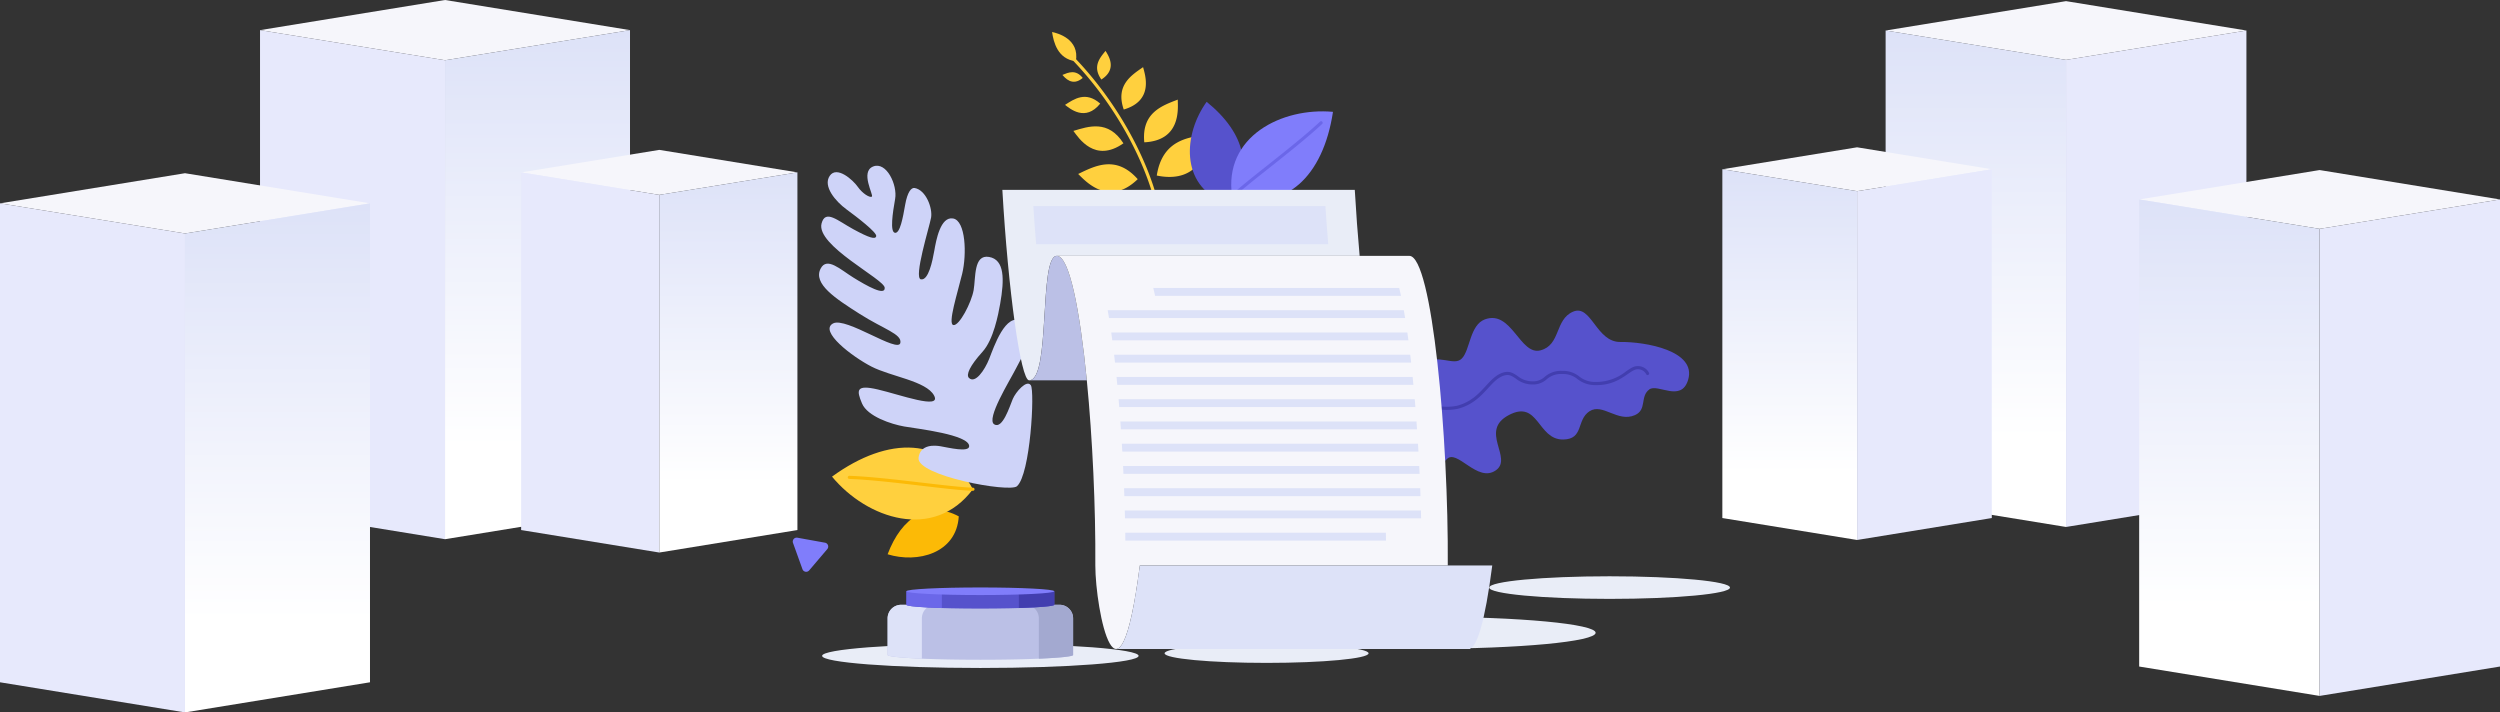<svg height="222.534" viewBox="0 0 780.91 222.534" width="780.91" xmlns="http://www.w3.org/2000/svg" xmlns:xlink="http://www.w3.org/1999/xlink"><rect x="0" y="0" width="780.91" height="222.534" fill="#333333" stroke="none"/><linearGradient id="a" gradientUnits="objectBoundingBox" x1=".5" x2=".5" y1="1"><stop offset=".18" stop-color="#fff"/><stop offset="1" stop-color="#dde2f8"/></linearGradient><linearGradient id="b" gradientUnits="objectBoundingBox" x1=".106" x2=".106"><stop offset=".18" stop-color="#fff"/><stop offset="1" stop-color="#ced3f8"/></linearGradient><linearGradient id="c" x1="-2.705" x2="-2.705" xlink:href="#b" y1="0" y2="0"/><linearGradient id="d" x1="3.413" x2="3.413" xlink:href="#b" y1="0" y2="0"/><linearGradient id="e" x1=".894" x2=".894" xlink:href="#b" y1="0" y2="0"/><linearGradient id="f" x1="3.705" x2="3.705" xlink:href="#b" y1="0" y2="0"/><linearGradient id="g" x1="-2.413" x2="-2.413" xlink:href="#b" y1="0" y2="0"/><g transform="translate(-226 -72.5)"><path d="m871.352 72.855-56.352 9.177 56.354 9.176 56.346-9.176z" fill="#f6f6fb"/><path d="m815 227.931 56.354 9.176v-145.899l-56.354-9.177z" fill="url(#a)"/><path d="m927.7 227.931-56.351 9.176v-145.899l56.351-9.177z" fill="url(#b)"/><path d="m950.557 125.619-56.357 9.181 56.354 9.179 56.353-9.179z" fill="#f6f6fb"/><path d="m894.2 280.7 56.354 9.177v-145.9l-56.354-9.182z" fill="url(#a)"/><path d="m1006.91 280.7-56.351 9.178v-145.9l56.351-9.179z" fill="url(#c)"/><path d="m806.083 118.512-42.083 6.854 42.083 6.852 42.081-6.852z" fill="#f6f6fb"/><path d="m764 234.318 42.083 6.852v-108.951l-42.083-6.852z" fill="url(#a)"/><path d="m848.165 234.318-42.081 6.852v-108.951l42.081-6.852z" fill="url(#d)"/><path d="m365.005 72.5 57.786 9.41-57.786 9.41-57.784-9.41z" fill="#f6f6fb"/><path d="m422.791 231.518-57.786 9.41v-149.608l57.786-9.41z" fill="url(#a)"/><path d="m307.222 231.518 57.784 9.41v-149.608l-57.784-9.41z" fill="url(#e)"/><path d="m283.786 126.605 57.786 9.41-57.786 9.412-57.786-9.412z" fill="#f6f6fb"/><path d="m341.572 285.622-57.786 9.41v-149.606l57.786-9.412z" fill="url(#a)"/><path d="m226 285.622 57.786 9.412v-149.608l-57.786-9.412z" fill="url(#f)"/><path d="m431.933 119.316 43.153 7.029-43.153 7.026-43.15-7.026z" fill="#f6f6fb"/><path d="m475.086 238.066-43.153 7.026v-111.72l43.153-7.026z" fill="url(#a)"/><path d="m388.783 238.066 43.151 7.026v-111.72l-43.151-7.026z" fill="url(#g)"/><g fill="#ffd03e"><path d="m562.056 91.65c-5.707-.71-6.954-5.973-7.429-9.15 1.73.349 8.652 2.172 7.429 9.15z"/><path d="m587.2 136.132a.5.5 0 0 1 -.3-.105.492.492 0 0 1 -.173-.27c-2.793-11.375-10.955-28.976-25.5-44.281a.491.491 0 0 1 .369-.83.5.5 0 0 1 .346.152c14.672 15.437 22.916 33.225 25.735 44.722a.481.481 0 0 1 -.057.37.483.483 0 0 1 -.129.141.5.5 0 0 1 -.175.08.463.463 0 0 1 -.116.021zm.134-8.8c1.784-11.431 10.293-12.1 16.762-12.859-.815 3.463-2.702 15.727-16.766 12.864zm-3.9-10.382c-.905-9.244 5.576-11.452 10.453-13.332.056 2.853 1.054 12.766-10.46 13.337zm-6.418-10.24c-2.624-7.542 2.346-10.687 6.042-13.234.619 2.372 3.457 10.455-6.049 13.239zm-6.992-9.371c-2.877-4.05-.457-6.778 1.306-8.942.779 1.312 3.879 5.646-1.313 8.947zm11.358 31.127c-6.784-7.653-13.425-4.118-18.6-1.622 2.25 2.191 9.504 10.427 18.593 1.627z"/><path d="m576.918 117.263c-4.749-7.427-10.89-5.3-15.63-3.868 1.626 2.164 6.699 10.145 15.63 3.868zm-7.245-12.4c-4.53-3.983-8.156-1.435-11 .4 1.48 1.111 6.327 5.398 11-.404zm-5.473-8.02c-2.166-2.764-4.516-1.694-6.342-.94.726.797 3.042 3.766 6.342.94z"/></g><path d="m608.29 135.689c9.869-9.176 6.976-21.422-5.379-31.386-7.241 10.053-8.311 25.89 5.379 31.386z" fill="#5652cc"/><path d="m610.878 133.885c16.675 4.936 28.451-6.26 31.495-26.45-15.941-1.454-34.301 7.707-31.495 26.45z" fill="#807dfb"/><path d="m610.877 134.376a.5.5 0 0 1 -.278-.083.491.491 0 0 1 -.183-.225.49.49 0 0 1 .121-.54c2.428-2.287 6.806-5.761 11.432-9.431 5.6-4.44 11.94-9.471 16.359-13.6a.494.494 0 0 1 .353-.134.494.494 0 0 1 .346.153.48.48 0 0 1 .1.163.5.5 0 0 1 -.01.377.512.512 0 0 1 -.112.157c-4.448 4.154-10.808 9.2-16.42 13.652-4.612 3.659-8.972 7.117-11.369 9.376a.49.49 0 0 1 -.339.135z" fill="#6b67e9"/><path d="m525.486 233.793c-9.358-5.058-17.831.151-22.228 11.843 9.358 2.884 21.519-.276 22.228-11.843z" fill="#fcba06"/><path d="m529.9 225.325c-8.807-16.381-26.258-16.869-44.008-3.941 10.918 13.198 31.784 20.216 44.008 3.941z" fill="#ffd03e"/><path d="m529.907 225.816h-.015c-3.584-.115-9.539-.817-15.845-1.559-7.621-.9-16.26-1.915-22.754-2.152a.506.506 0 0 1 -.188-.043.49.49 0 0 1 -.157-.112.487.487 0 0 1 -.133-.353.487.487 0 0 1 .044-.187.51.51 0 0 1 .114-.155.49.49 0 0 1 .165-.1.511.511 0 0 1 .19-.03c6.536.239 15.2 1.26 22.835 2.159 6.283.739 12.22 1.439 15.759 1.552a.5.5 0 0 1 .346.149.488.488 0 0 1 .138.349.482.482 0 0 1 -.04.187.5.5 0 0 1 -.109.157.49.49 0 0 1 -.161.1.506.506 0 0 1 -.189.038z" fill="#fcba06"/><path d="m644.758 206.152c.873 15.31 13.76 21.73 31.549 18.217-3.559-13.661-16.719-26.155-31.549-18.217z" fill="#6b67e9"/><path d="m664.106 206.13c-2.634-6.1.171-16.8 5.835-20.086s10.124 1.052 12.7-1.575 2.462-10.451 7.172-12.2c8.368-3.1 10.963 11.328 17.355 9.674s4.441-9.6 10.18-12.077 7.189 9.55 14.817 9.457 23.874 2.659 21.152 11.8c-2.146 7.223-9.493 1.093-12.122 3.019-3 2.2-.655 6.322-4.492 8.024-5.424 2.406-10.1-3.9-14.221-1.186s-1.691 8.731-8.205 8.811c-8.063.1-7.6-12.572-16.966-7.641s1.344 13.367-4.009 17.224c-5.841 4.209-12.295-7.05-15.483-3.334-4.347 5.051-9.627-.446-13.713-9.91z" fill="#5652cc"/><path d="m663.543 204.941a.493.493 0 0 1 -.3-.1.489.489 0 0 1 -.161-.568.492.492 0 0 1 .2-.239 9.852 9.852 0 0 0 1.552-1.457c1.464-1.544 3.47-3.662 6-3.693a27.724 27.724 0 0 1 3.869.339 16.252 16.252 0 0 0 6.318.043c4.424-1.114 6.893-3.813 9.078-6.192 1.671-1.822 3.25-3.543 5.421-4.2 2.026-.617 3.251.219 4.551 1.1a7.307 7.307 0 0 0 4.509 1.637h.1a5.311 5.311 0 0 0 3.831-1.4 7.737 7.737 0 0 1 5.5-1.864 8.006 8.006 0 0 1 5.287 1.747 7.756 7.756 0 0 0 4.812 1.713 15.034 15.034 0 0 0 9.8-3.292c1.373-.952 2.445-1.694 3.652-1.657a3.829 3.829 0 0 1 3.552 2.148.487.487 0 0 1 -.281.621.5.5 0 0 1 -.369 0 .489.489 0 0 1 -.263-.258 2.88 2.88 0 0 0 -2.677-1.525c-.851-.012-1.829.636-3.051 1.483-2.222 1.539-5.247 3.65-10.394 3.467a8.791 8.791 0 0 1 -5.341-1.888 7.007 7.007 0 0 0 -4.714-1.572 6.694 6.694 0 0 0 -4.9 1.649 6.275 6.275 0 0 1 -4.424 1.614 8.2 8.2 0 0 1 -5.175-1.808c-1.24-.847-2.133-1.453-3.709-.976-1.912.582-3.335 2.13-4.98 3.925-2.277 2.482-4.86 5.295-9.563 6.481a17.013 17.013 0 0 1 -6.7-.022 26.987 26.987 0 0 0 -3.722-.339c-2.116.026-3.881 1.888-5.3 3.389a10.181 10.181 0 0 1 -1.754 1.62.5.5 0 0 1 -.254.074z" fill="#423eaf"/><path d="m543.663 224.383c-2.35 2.072-31.405-3.267-30.743-8.869.51-4.362 5.172-3.915 6.852-3.62 2.642.463 8.928 1.993 8.963-.01.063-3.625-16.334-5.472-20.294-6.166s-11.478-3.118-13.19-7.214-1.936-5.951 4.935-4.352 20.009 6.44 17.588 1.9-13.5-5.93-19.55-9.04-16.505-11.1-12-13.487c4.034-2.138 20.418 9.507 21.021 6.057.488-2.759-5.149-4.223-12.712-9.027s-14.652-9.415-12.2-14.153c1.97-3.806 6.159.288 10.27 2.828s9.971 5.858 9.746 3.132-21.529-13.207-19.724-20.058c1.192-4.535 5.025-.859 9.975 1.827s6.893 3.263 7.1 2.114-5.884-5.853-9.295-8.349-7.446-7.235-5.222-10.48 7.275 1.315 8.749 3.431 3.781 3.508 4.41 3.066-3.743-7.77.407-9.413 7.63 5.761 6.857 10.133-1.664 10.3-.063 10.58 2.495-4.778 3.2-8.765 1.9-5.411 2.967-5.225c3.558.626 5.641 6.338 5.125 9.253s-5.537 18.87-3.173 19.283 3.614-5.761 4.184-8.981 1.9-10.733 5.862-10.038 4.311 11.184 2.846 17.257-4.594 15.716-2.756 16.037 5.639-6.995 6.329-10.9-.057-11.235 4.823-10.381 4.817 7 3.459 14.678c-.567 3.208-2.042 11.133-5.52 14.966-3.951 4.362-5.2 7.181-4.227 8.145 1.94 1.922 4.9-2.372 6.316-5.93s5.137-14.831 10.249-11.721-.213 11.426-2.02 14.981-9.272 15.528-6.653 17.172 4.861-5.709 5.8-7.915 4.351-6.155 5.636-4.308-.135 27.866-4.327 31.562z" fill="#ced3f8"/><path d="m724.419 270.16c0-2.755-23.8-4.99-53.156-4.99s-53.156 2.235-53.156 4.99 23.8 4.991 53.156 4.991 53.156-2.234 53.156-4.991z" fill="#e9edf7"/><path d="m653.492 276.574c0-1.653-14.264-2.991-31.857-2.991s-31.858 1.338-31.858 2.991 14.264 2.99 31.858 2.99 31.857-1.338 31.857-2.99zm-71.833.794c0-2.091-22.132-3.785-49.431-3.785s-49.429 1.694-49.429 3.785 22.13 3.784 49.429 3.784 49.431-1.694 49.431-3.784zm184.722-21.327c0-1.95-16.845-3.531-37.6-3.531s-37.6 1.581-37.6 3.531 16.845 3.53 37.6 3.53 37.6-1.579 37.6-3.53z" fill="#e9edf7"/><path d="m539.1 131.8c1.793 31.289 5.734 59.5 8.354 59.5 6.832 0 2.928-38.877 8.668-38.877h94.58c-.59-6.517-1.109-13.492-1.519-20.624z" fill="#e9edf7"/><path d="m556.136 152.422c-5.739 0-1.836 38.877-8.667 38.877h18.014c-2.148-21.883-5.447-38.877-9.347-38.877z" fill="#bbc0e6"/><path d="m666.221 152.422h-110.088c3.9 0 7.2 16.994 9.35 38.877 1.788 18.216 2.78 39.821 2.656 57.832 0 13.848 7.316 51.033 13.905 0h96.187c.269-39.65-4.863-96.709-12.01-96.709z" fill="#f6f6fb"/><path d="m685.18 249.134h-103.138c-2.462 19.05-5.023 25.806-7.267 26.072v.01h110.4v-.091c2.168-.848 4.606-7.827 6.952-25.991zm-107.693-10.226c.012.825.021 1.643.028 2.46h81.417c-.008-.815-.018-1.637-.03-2.46zm-.144-6.951q.033 1.234.061 2.462h92.5q-.028-1.227-.061-2.462zm-.227-6.951q.046 1.233.091 2.462h92.5q-.043-1.229-.09-2.462zm-.306-6.949q.062 1.23.119 2.46h92.5q-.055-1.23-.117-2.46zm9.442-55.606q.282 1.174.558 2.462h76.813q-.274-1.29-.558-2.462zm-13.146 13.9c.116.805.228 1.627.34 2.46h92.5q-.166-1.253-.34-2.46zm-1.106-6.951c.143.8.281 1.622.419 2.462h92.5q-.2-1.265-.419-2.462zm2.008 13.9c.1.808.189 1.632.283 2.46h92.5q-.14-1.245-.284-2.46zm.759 6.949c.034.351.07.7.1 1.049.046.466.09.944.134 1.413h92.5q-.12-1.24-.242-2.462zm1.657 20.853q.074 1.227.145 2.46h92.5q-.069-1.233-.143-2.46zm-.464-6.951q.088 1.227.17 2.46h92.5q-.084-1.234-.17-2.46zm-.55-6.951q.1 1.226.206 2.462h92.5q-.1-1.239-.2-2.462zm-25.756-48.419h91.246c-.327-3.859-.627-7.848-.892-11.918h-91.242c.265 4.073.563 8.065.891 11.922z" fill="#dde2f8"/><path d="m556.954 261.414h-49.454a4.246 4.246 0 0 0 -4.245 4.228v11.446c0 .824 12.979 1.5 28.973 1.5s28.972-.678 28.972-1.5v-11.443a4.246 4.246 0 0 0 -4.249-4.231z" fill="#bbc0e6"/><path d="m503.258 265.642v11.446c0 .47 4.172.888 10.7 1.163v-12.609a4.246 4.246 0 0 1 4.245-4.228h-10.703a4.246 4.246 0 0 0 -4.245 4.228z" fill="#dde2f8"/><path d="m561.2 265.642v11.446c0 .47-4.173.888-10.7 1.163v-12.609a4.246 4.246 0 0 0 -4.254-4.228h10.7a4.244 4.244 0 0 1 4.253 4.228z" fill="#a3a9d0"/><path d="m509.125 257.186v4.236c0 .661 10.344 1.186 23.1 1.186s23.1-.534 23.1-1.186v-4.236z" fill="#5652cc"/><path d="m520.205 262.433v-5.253h-11.08v4.236c0 .429 4.436.808 11.08 1.017z" fill="#6b67e9"/><path d="m544.254 262.433v-5.253h11.08v4.236c0 .429-4.434.808-11.08 1.017z" fill="#423eaf"/><path d="m509.125 257.188c0-.659 10.344-1.186 23.1-1.186s23.1.535 23.1 1.186-10.344 1.186-23.1 1.186-23.1-.525-23.1-1.186z" fill="#807dfb"/><path d="m483.7 242.018-8.618-1.559a1.254 1.254 0 0 0 -.637.052 1.225 1.225 0 0 0 -.743 1.572l2.956 8.211a1.224 1.224 0 0 0 .363.523 1.234 1.234 0 0 0 1.736-.143l5.659-6.656a1.227 1.227 0 0 0 -.716-2z" fill="#807dfb"/></g></svg>